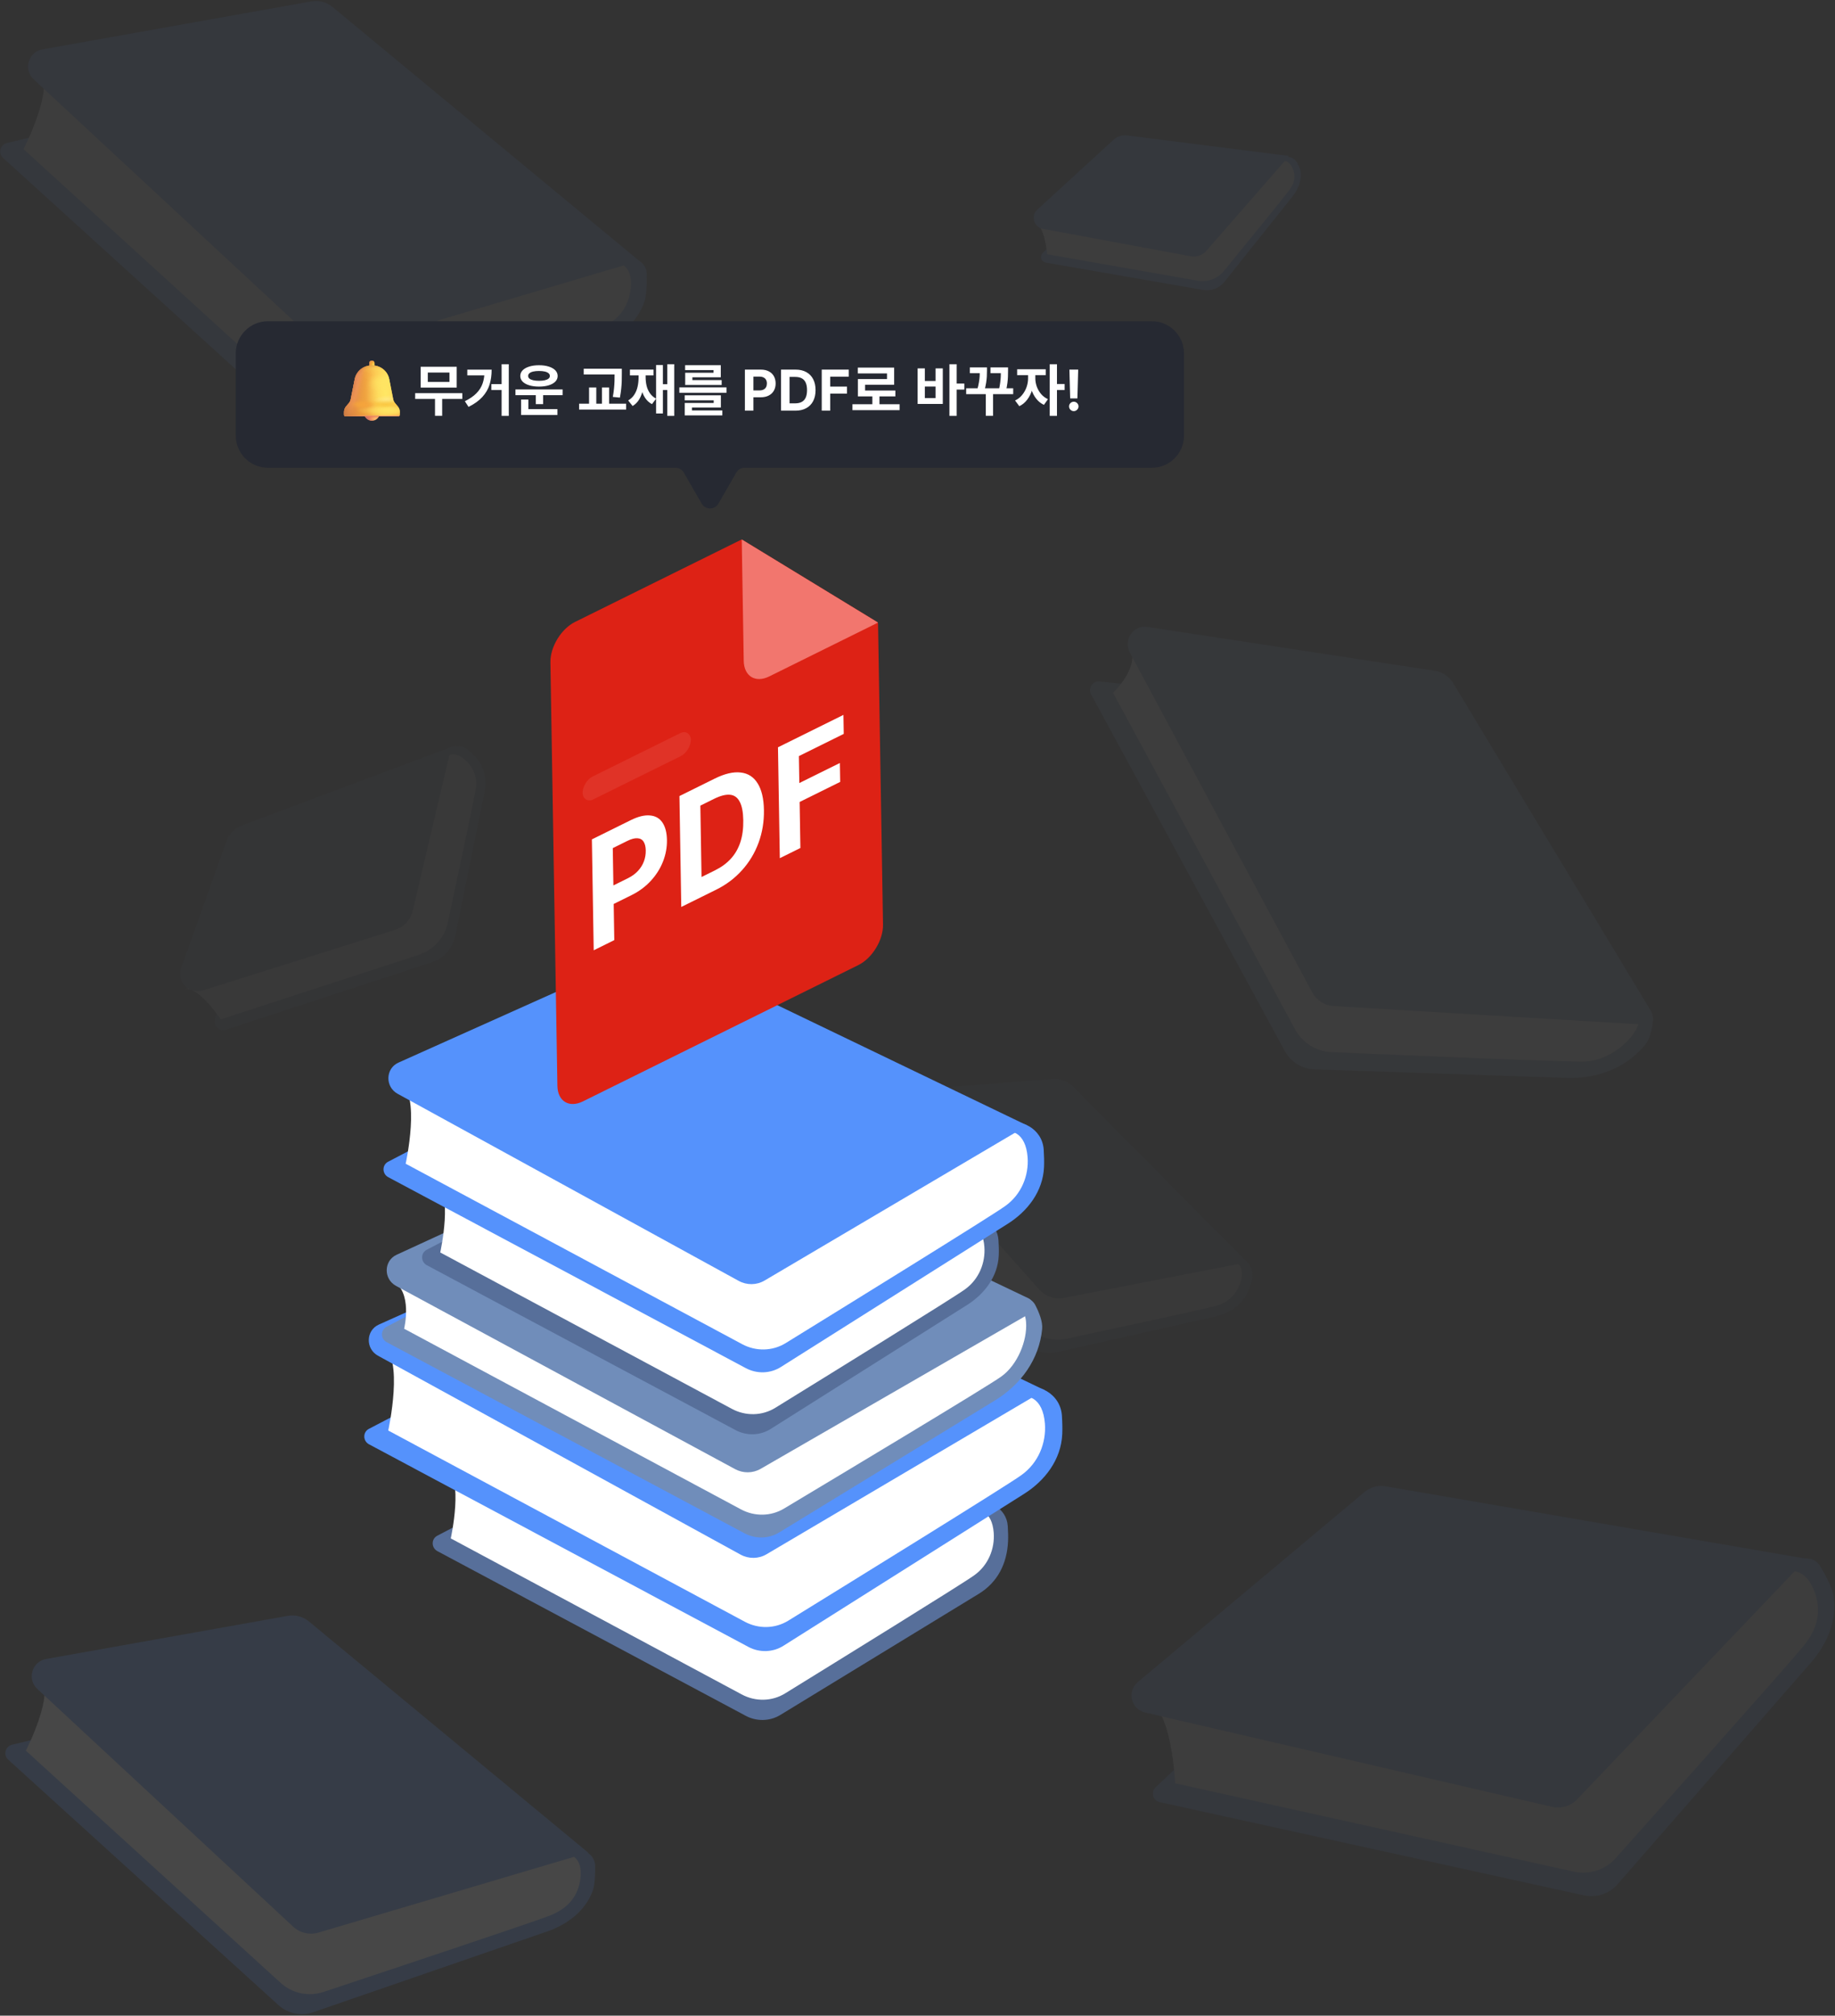 <svg width="1012" height="1111" viewBox="0 0 1012 1111" fill="none" xmlns="http://www.w3.org/2000/svg">
<rect x="0" y="0" width="1012" height="1111" fill="#333333" stroke="none"/>
<g opacity="0.1">
<path d="M326.842 1042.3C328.035 1039.07 328.284 1033.37 328.244 1028.59C328.204 1023.82 324.386 1020.06 319.63 1019.74L312.961 1019.29L306.509 1053.56L26.217 956.953L6.647 961.653C2.889 962.556 1.675 967.297 4.537 969.895L153.538 1105.15C158.742 1109.87 166.108 1111.38 172.753 1109.09L301.792 1064.57C312.874 1060.75 322.781 1053.29 326.842 1042.3Z" fill="#5592FC"/>
<path d="M154.703 1092.85C161.134 1098.71 170.173 1100.66 178.428 1097.91C211.527 1086.91 295.43 1058.96 303.019 1055.91C312.514 1052.22 318.13 1046.12 319.826 1037.11C322.143 1024.8 315.346 1020.55 309.124 1022.35L179.744 1059.73L21.85 924.582C30.966 932.515 14.256 964.913 14.256 964.913L154.703 1092.85Z" fill="white"/>
<path d="M158.643 890.628C162.82 889.883 167.113 891.012 170.381 893.716L324.401 1021.14L175.609 1065.21C170.717 1066.66 165.423 1065.42 161.685 1061.95L20.586 930.918C14.767 925.514 17.628 915.785 25.445 914.391L158.643 890.628Z" fill="#5592FC"/>
</g>
<g opacity="0.05">
<path d="M355.195 166.913C356.568 163.197 356.8 156.504 356.722 151.115C356.653 146.349 352.84 142.594 348.085 142.271L339.998 141.722L332.934 179.241L26.06 73.476L3.795 78.823C0.036 79.726 -1.178 84.467 1.684 87.065L166.256 236.452C171.46 241.176 178.826 242.688 185.471 240.395L327.77 191.3C339.903 187.114 350.749 178.954 355.195 166.913Z" fill="#5592FC"/>
<path d="M167.72 223.168C174.151 229.027 183.226 230.963 191.481 228.219C226.824 216.471 320.71 185.206 329.115 181.822C339.51 177.781 345.659 171.105 347.515 161.243C350.053 147.767 342.61 143.115 335.799 145.083L194.149 186.003L21.279 38.043C31.26 46.728 12.966 82.199 12.966 82.199L167.72 223.168Z" fill="white"/>
<path d="M171.673 0.758C175.85 0.013 180.143 1.143 183.411 3.847L352.527 143.758L188.875 192.236C183.983 193.685 178.689 192.445 174.951 188.973L18.557 43.735C12.738 38.331 15.598 28.603 23.416 27.208L171.673 0.758Z" fill="#5592FC"/>
</g>
<g opacity="0.05">
<path d="M1011.14 879.237C1010.41 874.91 1006.85 868.275 1003.84 863.243C1001.39 859.154 996.221 857.792 991.935 859.878L983.602 863.936L997.034 902.552L655.608 967.841L637.306 985.117C634.495 987.77 635.801 992.487 639.577 993.317L873.481 1044.69C880.346 1046.2 887.488 1043.85 892.111 1038.55L998.663 916.506C1007.7 906.151 1013.43 892.792 1011.14 879.237Z" fill="#5592FC"/>
<path d="M867.946 1031.62C876.44 1033.5 885.261 1030.68 891.056 1024.19C917.082 995.051 988.805 914.671 994.86 906.983C1002.36 897.689 1004.52 888.212 1000.99 878.061C996.161 864.19 986.769 863.836 981.491 869.293L871.715 982.792L632.283 937.473C646.183 940.221 648.092 982.92 648.092 982.92L867.946 1031.62Z" fill="white"/>
<path d="M752.487 822.384C755.739 819.66 760.025 818.503 764.206 819.222L996.329 859.146L869.74 991.813C866.218 995.504 861.009 997.062 856.039 995.911L631.459 943.9C623.723 942.108 621.363 932.246 627.45 927.146L752.487 822.384Z" fill="#5592FC"/>
</g>
<g opacity="0.05">
<path d="M717.076 93.533C716.821 92.344 715.988 90.724 715.075 89.202C713.501 86.577 710.114 85.865 707.425 87.325L706.089 88.05L711.983 102.854L580.174 134.149L574.944 139.542C573.216 141.323 574.188 144.312 576.633 144.736L663.491 159.83C667.937 160.603 672.451 158.89 675.266 155.363L712.858 108.259C716.199 104.071 718.199 98.771 717.076 93.533Z" fill="#5592FC"/>
<path d="M660.447 154.711C665.948 155.677 671.528 153.615 675.06 149.289C686.026 135.858 709.145 107.498 711.215 104.616C713.977 100.869 714.652 97.142 713.103 93.251C710.986 87.933 707.323 87.957 705.362 90.172L664.574 136.251L570.572 122.727C576.031 123.557 577.509 140.149 577.509 140.149L660.447 154.711Z" fill="white"/>
<path d="M614.145 76.991C616.153 75.151 618.869 74.288 621.571 74.631L710.96 85.969L665.322 138.236C663.168 140.703 659.871 141.85 656.65 141.253L575.147 126.134C570.134 125.204 568.341 118.946 572.1 115.502L614.145 76.991Z" fill="#5592FC"/>
</g>
<path fill-rule="evenodd" clip-rule="evenodd" d="M147.773 177.051C137.97 177.051 130.023 184.998 130.023 194.801V240.077C130.023 249.88 137.97 257.827 147.773 257.827H372.501C374.404 257.827 376.162 258.842 377.113 260.489L386.98 277.579C389.029 281.129 394.153 281.129 396.203 277.579L406.069 260.489C407.021 258.842 408.779 257.827 410.681 257.827H635.227C645.03 257.827 652.977 249.88 652.977 240.077V194.801C652.977 184.998 645.03 177.051 635.227 177.051H147.773Z" fill="#262932"/>
<ellipse cx="205.138" cy="227.538" rx="4.347" ry="4.347" fill="url(#paint0_radial_3684_50196)"/>
<ellipse cx="205.138" cy="227.538" rx="4.347" ry="4.347" fill="url(#paint1_linear_3684_50196)"/>
<ellipse cx="205.138" cy="227.538" rx="4.347" ry="4.347" fill="url(#paint2_radial_3684_50196)"/>
<rect x="203.707" y="198.793" width="2.86" height="5.179" rx="1.204" fill="url(#paint3_radial_3684_50196)"/>
<rect x="203.707" y="198.793" width="2.86" height="5.179" rx="1.204" fill="url(#paint4_linear_3684_50196)"/>
<rect x="203.707" y="198.793" width="2.86" height="5.179" rx="1.204" fill="url(#paint5_radial_3684_50196)"/>
<path d="M195.611 209.022C196.492 204.611 200.344 201.427 204.832 201.383C204.864 201.383 204.896 201.383 204.927 201.383H205.347C205.378 201.383 205.41 201.383 205.441 201.383C209.93 201.427 213.781 204.611 214.663 209.022L216.873 220.086C217.032 220.881 217.392 221.623 217.918 222.239L219.39 223.963C220.124 224.823 220.527 225.916 220.527 227.047V228.622C220.527 229.114 220.129 229.512 219.637 229.512H190.637C190.145 229.512 189.746 229.114 189.746 228.622V227.047C189.746 225.916 190.15 224.823 190.884 223.963L192.355 222.239C192.882 221.623 193.242 220.881 193.401 220.086L195.611 209.022Z" fill="url(#paint6_linear_3684_50196)"/>
<path d="M195.611 209.022C196.492 204.611 200.344 201.427 204.832 201.383C204.864 201.383 204.896 201.383 204.927 201.383H205.347C205.378 201.383 205.41 201.383 205.441 201.383C209.93 201.427 213.781 204.611 214.663 209.022L216.873 220.086C217.032 220.881 217.392 221.623 217.918 222.239L219.39 223.963C220.124 224.823 220.527 225.916 220.527 227.047V228.622C220.527 229.114 220.129 229.512 219.637 229.512H190.637C190.145 229.512 189.746 229.114 189.746 228.622V227.047C189.746 225.916 190.15 224.823 190.884 223.963L192.355 222.239C192.882 221.623 193.242 220.881 193.401 220.086L195.611 209.022Z" fill="url(#paint7_radial_3684_50196)"/>
<path d="M195.611 209.022C196.492 204.611 200.344 201.427 204.832 201.383C204.864 201.383 204.896 201.383 204.927 201.383H205.347C205.378 201.383 205.41 201.383 205.441 201.383C209.93 201.427 213.781 204.611 214.663 209.022L216.873 220.086C217.032 220.881 217.392 221.623 217.918 222.239L219.39 223.963C220.124 224.823 220.527 225.916 220.527 227.047V228.622C220.527 229.114 220.129 229.512 219.637 229.512H190.637C190.145 229.512 189.746 229.114 189.746 228.622V227.047C189.746 225.916 190.15 224.823 190.884 223.963L192.355 222.239C192.882 221.623 193.242 220.881 193.401 220.086L195.611 209.022Z" fill="url(#paint8_radial_3684_50196)" fill-opacity="0.6"/>
<path d="M195.611 209.022C196.492 204.611 200.344 201.427 204.832 201.383C204.864 201.383 204.896 201.383 204.927 201.383H205.347C205.378 201.383 205.41 201.383 205.441 201.383C209.93 201.427 213.781 204.611 214.663 209.022L216.873 220.086C217.032 220.881 217.392 221.623 217.918 222.239L219.39 223.963C220.124 224.823 220.527 225.916 220.527 227.047V228.622C220.527 229.114 220.129 229.512 219.637 229.512H190.637C190.145 229.512 189.746 229.114 189.746 228.622V227.047C189.746 225.916 190.15 224.823 190.884 223.963L192.355 222.239C192.882 221.623 193.242 220.881 193.401 220.086L195.611 209.022Z" fill="url(#paint9_radial_3684_50196)"/>
<path d="M195.611 209.022C196.492 204.611 200.344 201.427 204.832 201.383C204.864 201.383 204.896 201.383 204.927 201.383H205.347C205.378 201.383 205.41 201.383 205.441 201.383C209.93 201.427 213.781 204.611 214.663 209.022L216.873 220.086C217.032 220.881 217.392 221.623 217.918 222.239L219.39 223.963C220.124 224.823 220.527 225.916 220.527 227.047V228.622C220.527 229.114 220.129 229.512 219.637 229.512H190.637C190.145 229.512 189.746 229.114 189.746 228.622V227.047C189.746 225.916 190.15 224.823 190.884 223.963L192.355 222.239C192.882 221.623 193.242 220.881 193.401 220.086L195.611 209.022Z" fill="url(#paint10_radial_3684_50196)" fill-opacity="0.5"/>
<path d="M195.611 209.022C196.492 204.611 200.344 201.427 204.832 201.383C204.864 201.383 204.896 201.383 204.927 201.383H205.347C205.378 201.383 205.41 201.383 205.441 201.383C209.93 201.427 213.781 204.611 214.663 209.022L216.873 220.086C217.032 220.881 217.392 221.623 217.918 222.239L219.39 223.963C220.124 224.823 220.527 225.916 220.527 227.047V228.622C220.527 229.114 220.129 229.512 219.637 229.512H190.637C190.145 229.512 189.746 229.114 189.746 228.622V227.047C189.746 225.916 190.15 224.823 190.884 223.963L192.355 222.239C192.882 221.623 193.242 220.881 193.401 220.086L195.611 209.022Z" fill="url(#paint11_radial_3684_50196)" fill-opacity="0.6"/>
<path d="M195.611 209.022C196.492 204.611 200.344 201.427 204.832 201.383C204.864 201.383 204.896 201.383 204.927 201.383H205.347C205.378 201.383 205.41 201.383 205.441 201.383C209.93 201.427 213.781 204.611 214.663 209.022L216.873 220.086C217.032 220.881 217.392 221.623 217.918 222.239L219.39 223.963C220.124 224.823 220.527 225.916 220.527 227.047V228.622C220.527 229.114 220.129 229.512 219.637 229.512H190.637C190.145 229.512 189.746 229.114 189.746 228.622V227.047C189.746 225.916 190.15 224.823 190.884 223.963L192.355 222.239C192.882 221.623 193.242 220.881 193.401 220.086L195.611 209.022Z" fill="url(#paint12_radial_3684_50196)" fill-opacity="0.6"/>
<path d="M195.611 209.022C196.492 204.611 200.344 201.427 204.832 201.383C204.864 201.383 204.896 201.383 204.927 201.383H205.347C205.378 201.383 205.41 201.383 205.441 201.383C209.93 201.427 213.781 204.611 214.663 209.022L216.873 220.086C217.032 220.881 217.392 221.623 217.918 222.239L219.39 223.963C220.124 224.823 220.527 225.916 220.527 227.047V228.622C220.527 229.114 220.129 229.512 219.637 229.512H190.637C190.145 229.512 189.746 229.114 189.746 228.622V227.047C189.746 225.916 190.15 224.823 190.884 223.963L192.355 222.239C192.882 221.623 193.242 220.881 193.401 220.086L195.611 209.022Z" fill="url(#paint13_radial_3684_50196)" fill-opacity="0.6"/>
<path d="M195.611 209.022C196.492 204.611 200.344 201.427 204.832 201.383C204.864 201.383 204.896 201.383 204.927 201.383H205.347C205.378 201.383 205.41 201.383 205.441 201.383C209.93 201.427 213.781 204.611 214.663 209.022L216.873 220.086C217.032 220.881 217.392 221.623 217.918 222.239L219.39 223.963C220.124 224.823 220.527 225.916 220.527 227.047V228.622C220.527 229.114 220.129 229.512 219.637 229.512H190.637C190.145 229.512 189.746 229.114 189.746 228.622V227.047C189.746 225.916 190.15 224.823 190.884 223.963L192.355 222.239C192.882 221.623 193.242 220.881 193.401 220.086L195.611 209.022Z" fill="url(#paint14_radial_3684_50196)"/>
<path d="M195.611 209.022C196.492 204.611 200.344 201.427 204.832 201.383C204.864 201.383 204.896 201.383 204.927 201.383H205.347C205.378 201.383 205.41 201.383 205.441 201.383C209.93 201.427 213.781 204.611 214.663 209.022L216.873 220.086C217.032 220.881 217.392 221.623 217.918 222.239L219.39 223.963C220.124 224.823 220.527 225.916 220.527 227.047V228.622C220.527 229.114 220.129 229.512 219.637 229.512H190.637C190.145 229.512 189.746 229.114 189.746 228.622V227.047C189.746 225.916 190.15 224.823 190.884 223.963L192.355 222.239C192.882 221.623 193.242 220.881 193.401 220.086L195.611 209.022Z" fill="url(#paint15_radial_3684_50196)"/>
<path d="M195.611 209.022C196.492 204.611 200.344 201.427 204.832 201.383C204.864 201.383 204.896 201.383 204.927 201.383H205.347C205.378 201.383 205.41 201.383 205.441 201.383C209.93 201.427 213.781 204.611 214.663 209.022L216.873 220.086C217.032 220.881 217.392 221.623 217.918 222.239L219.39 223.963C220.124 224.823 220.527 225.916 220.527 227.047V228.622C220.527 229.114 220.129 229.512 219.637 229.512H190.637C190.145 229.512 189.746 229.114 189.746 228.622V227.047C189.746 225.916 190.15 224.823 190.884 223.963L192.355 222.239C192.882 221.623 193.242 220.881 193.401 220.086L195.611 209.022Z" fill="url(#paint16_linear_3684_50196)"/>
<path d="M195.611 209.022C196.492 204.611 200.344 201.427 204.832 201.383C204.864 201.383 204.896 201.383 204.927 201.383H205.347C205.378 201.383 205.41 201.383 205.441 201.383C209.93 201.427 213.781 204.611 214.663 209.022L216.873 220.086C217.032 220.881 217.392 221.623 217.918 222.239L219.39 223.963C220.124 224.823 220.527 225.916 220.527 227.047V228.622C220.527 229.114 220.129 229.512 219.637 229.512H190.637C190.145 229.512 189.746 229.114 189.746 228.622V227.047C189.746 225.916 190.15 224.823 190.884 223.963L192.355 222.239C192.882 221.623 193.242 220.881 193.401 220.086L195.611 209.022Z" fill="url(#paint17_linear_3684_50196)"/>
<path d="M195.611 209.022C196.492 204.611 200.344 201.427 204.832 201.383C204.864 201.383 204.896 201.383 204.927 201.383H205.347C205.378 201.383 205.41 201.383 205.441 201.383C209.93 201.427 213.781 204.611 214.663 209.022L216.873 220.086C217.032 220.881 217.392 221.623 217.918 222.239L219.39 223.963C220.124 224.823 220.527 225.916 220.527 227.047V228.622C220.527 229.114 220.129 229.512 219.637 229.512H190.637C190.145 229.512 189.746 229.114 189.746 228.622V227.047C189.746 225.916 190.15 224.823 190.884 223.963L192.355 222.239C192.882 221.623 193.242 220.881 193.401 220.086L195.611 209.022Z" fill="url(#paint18_radial_3684_50196)" fill-opacity="0.7"/>
<path d="M195.611 209.022C196.492 204.611 200.344 201.427 204.832 201.383C204.864 201.383 204.896 201.383 204.927 201.383H205.347C205.378 201.383 205.41 201.383 205.441 201.383C209.93 201.427 213.781 204.611 214.663 209.022L216.873 220.086C217.032 220.881 217.392 221.623 217.918 222.239L219.39 223.963C220.124 224.823 220.527 225.916 220.527 227.047V228.622C220.527 229.114 220.129 229.512 219.637 229.512H190.637C190.145 229.512 189.746 229.114 189.746 228.622V227.047C189.746 225.916 190.15 224.823 190.884 223.963L192.355 222.239C192.882 221.623 193.242 220.881 193.401 220.086L195.611 209.022Z" fill="url(#paint19_radial_3684_50196)" fill-opacity="0.7"/>
<path d="M195.611 209.022C196.492 204.611 200.344 201.427 204.832 201.383C204.864 201.383 204.896 201.383 204.927 201.383H205.347C205.378 201.383 205.41 201.383 205.441 201.383C209.93 201.427 213.781 204.611 214.663 209.022L216.873 220.086C217.032 220.881 217.392 221.623 217.918 222.239L219.39 223.963C220.124 224.823 220.527 225.916 220.527 227.047V228.622C220.527 229.114 220.129 229.512 219.637 229.512H190.637C190.145 229.512 189.746 229.114 189.746 228.622V227.047C189.746 225.916 190.15 224.823 190.884 223.963L192.355 222.239C192.882 221.623 193.242 220.881 193.401 220.086L195.611 209.022Z" fill="url(#paint20_radial_3684_50196)"/>
<path d="M195.611 209.022C196.492 204.611 200.344 201.427 204.832 201.383C204.864 201.383 204.896 201.383 204.927 201.383H205.347C205.378 201.383 205.41 201.383 205.441 201.383C209.93 201.427 213.781 204.611 214.663 209.022L216.873 220.086C217.032 220.881 217.392 221.623 217.918 222.239L219.39 223.963C220.124 224.823 220.527 225.916 220.527 227.047V228.622C220.527 229.114 220.129 229.512 219.637 229.512H190.637C190.145 229.512 189.746 229.114 189.746 228.622V227.047C189.746 225.916 190.15 224.823 190.884 223.963L192.355 222.239C192.882 221.623 193.242 220.881 193.401 220.086L195.611 209.022Z" fill="url(#paint21_radial_3684_50196)" fill-opacity="0.2"/>
<path d="M254.965 219.879H228.965V216.691H254.965V219.879ZM243.855 229.191H239.902V218.738H243.855V229.191ZM251.871 213.629H232.012V202.16H251.871V213.629ZM235.934 210.504H247.887V205.332H235.934V210.504ZM280.59 229.223H276.637V200.754H280.59V229.223ZM278.543 214.973H270.98V211.723H278.543V214.973ZM271.137 203.754C271.137 206.806 270.751 209.561 269.98 212.02C269.22 214.467 267.902 216.723 266.027 218.785C264.152 220.848 261.611 222.676 258.402 224.27L256.371 221.145C259.038 219.832 261.163 218.368 262.746 216.754C264.34 215.139 265.48 213.332 266.168 211.332C266.866 209.322 267.215 207.03 267.215 204.457V203.754H271.137ZM269.293 206.895H257.715V203.754H269.293V206.895ZM310.277 217.801H284.277V214.645H310.277V217.801ZM299.527 222.754H295.48V216.723H299.527V222.754ZM307.418 228.738H287.371V225.488H307.418V228.738ZM291.387 226.363H287.371V220.207H291.387V226.363ZM297.262 201.316C299.314 201.316 301.111 201.561 302.652 202.051C304.204 202.54 305.408 203.228 306.262 204.113C307.116 204.999 307.543 206.04 307.543 207.238C307.543 208.415 307.116 209.447 306.262 210.332C305.408 211.207 304.204 211.884 302.652 212.363C301.111 212.842 299.314 213.082 297.262 213.082C295.22 213.082 293.418 212.842 291.855 212.363C290.293 211.884 289.079 211.207 288.215 210.332C287.361 209.447 286.934 208.415 286.934 207.238C286.934 206.04 287.361 204.999 288.215 204.113C289.079 203.228 290.293 202.54 291.855 202.051C293.418 201.561 295.22 201.316 297.262 201.316ZM297.262 204.473C296.033 204.473 294.965 204.577 294.059 204.785C293.163 204.993 292.47 205.306 291.98 205.723C291.501 206.129 291.262 206.634 291.262 207.238C291.262 207.801 291.501 208.28 291.98 208.676C292.47 209.072 293.163 209.374 294.059 209.582C294.965 209.79 296.033 209.895 297.262 209.895C298.501 209.895 299.569 209.79 300.465 209.582C301.361 209.374 302.048 209.072 302.527 208.676C303.007 208.28 303.246 207.801 303.246 207.238C303.246 206.634 303.007 206.129 302.527 205.723C302.048 205.306 301.361 204.993 300.465 204.785C299.569 204.577 298.501 204.473 297.262 204.473ZM340.059 206.395H321.918V203.238H340.059V206.395ZM345.309 225.738H319.371V222.504H345.309V225.738ZM328.855 223.566H324.871V213.566H328.855V223.566ZM342.934 206.02C342.934 207.603 342.918 208.978 342.887 210.145C342.855 211.311 342.762 212.66 342.605 214.191C342.449 215.712 342.21 217.363 341.887 219.145L337.965 218.77C338.277 217.092 338.501 215.514 338.637 214.035C338.783 212.546 338.871 211.223 338.902 210.066C338.934 208.91 338.949 207.561 338.949 206.02V203.238H342.934V206.02ZM335.918 223.566H331.996V213.566H335.918V223.566ZM371.84 229.223H368.012V200.754H371.84V229.223ZM369.309 214.988H364.512V211.754H369.309V214.988ZM365.59 227.91H361.824V201.191H365.59V227.91ZM355.199 207.801C355.199 210.28 354.996 212.54 354.59 214.582C354.184 216.624 353.512 218.441 352.574 220.035C351.647 221.618 350.418 222.868 348.887 223.785L346.434 220.723C347.809 219.931 348.923 218.884 349.777 217.582C350.642 216.27 351.257 214.796 351.621 213.16C351.996 211.525 352.184 209.738 352.184 207.801V205.16H355.199V207.801ZM356.059 207.801C356.059 209.572 356.246 211.217 356.621 212.738C357.007 214.249 357.632 215.613 358.496 216.832C359.361 218.04 360.48 219.004 361.855 219.723L359.559 222.754C358.007 221.931 356.741 220.775 355.762 219.285C354.793 217.785 354.09 216.072 353.652 214.145C353.225 212.207 353.012 210.092 353.012 207.801V205.16H356.059V207.801ZM360.418 206.91H347.402V203.723H360.418V206.91ZM400.652 216.488H374.652V213.52H400.652V216.488ZM397.559 224.613H381.605V227.113H377.621V222.098H393.605V220.676H377.605V217.895H397.559V224.613ZM398.371 228.957H377.621V226.238H398.371V228.957ZM397.512 207.973H381.855V210.348H377.887V205.441H393.512V204.004H377.84V201.285H397.512V207.973ZM397.996 212.191H377.887V209.504H397.996V212.191ZM410.809 203.723H419.652C421.34 203.723 422.793 204.046 424.012 204.691C425.241 205.327 426.173 206.223 426.809 207.379C427.444 208.535 427.762 209.863 427.762 211.363C427.762 212.874 427.434 214.202 426.777 215.348C426.132 216.483 425.189 217.374 423.949 218.02C422.72 218.655 421.251 218.973 419.543 218.973H413.855V215.191H418.809C419.715 215.191 420.475 215.035 421.09 214.723C421.715 214.4 422.178 213.952 422.48 213.379C422.783 212.806 422.934 212.134 422.934 211.363C422.934 210.592 422.783 209.926 422.48 209.363C422.178 208.79 421.715 208.353 421.09 208.051C420.475 207.738 419.71 207.582 418.793 207.582H415.496V226.348H410.809V203.723ZM432.84 226.348V222.316H438.512C439.97 222.316 441.184 222.056 442.152 221.535C443.121 221.014 443.85 220.217 444.34 219.145C444.829 218.061 445.074 216.686 445.074 215.02C445.074 213.353 444.829 211.983 444.34 210.91C443.861 209.827 443.137 209.03 442.168 208.52C441.199 208.009 439.991 207.754 438.543 207.754H432.73V203.723H438.777C441.048 203.723 443.007 204.176 444.652 205.082C446.309 205.978 447.574 207.275 448.449 208.973C449.335 210.671 449.777 212.686 449.777 215.02C449.777 217.363 449.335 219.384 448.449 221.082C447.564 222.78 446.288 224.082 444.621 224.988C442.965 225.895 440.996 226.348 438.715 226.348H432.84ZM435.434 226.348H430.746V203.723H435.434V226.348ZM453.184 203.723H468.09V207.598H457.871V213.098H467.105V216.957H457.871V226.348H453.184V203.723ZM496.121 226.066H470.121V222.801H496.121V226.066ZM485.027 224.16H481.105V217.41H485.027V224.16ZM493.121 212.051H477.09V216.91H473.121V208.926H489.184V205.832H473.074V202.629H493.121V212.051ZM493.793 218.488H473.121V215.254H493.793V218.488ZM527.605 229.223H523.605V200.754H527.605V229.223ZM531.824 214.738H526.73V211.41H531.824V214.738ZM510.059 209.973H515.965V203.051H519.949V222.645H506.074V203.051H510.059V209.973ZM515.965 219.395V213.066H510.059V219.395H515.965ZM558.777 217.238H532.84V214.004H558.777V217.238ZM547.668 229.207H543.652V216.738H547.668V229.207ZM541.652 205.691H534.871V202.504H541.652V205.691ZM544.309 204.254C544.309 205.473 544.283 206.572 544.23 207.551C544.178 208.52 544.048 209.681 543.84 211.035C543.632 212.389 543.303 213.853 542.855 215.426L538.934 214.785C539.371 213.306 539.689 211.936 539.887 210.676C540.095 209.405 540.225 208.327 540.277 207.441C540.329 206.546 540.361 205.483 540.371 204.254V202.504H544.309V204.254ZM553.746 205.691H546.262V202.504H553.746V205.691ZM555.934 204.457C555.934 205.645 555.913 206.728 555.871 207.707C555.84 208.686 555.741 209.837 555.574 211.16C555.408 212.473 555.142 213.879 554.777 215.379L550.902 214.801C551.236 213.374 551.475 212.046 551.621 210.816C551.777 209.587 551.876 208.525 551.918 207.629C551.96 206.733 551.98 205.676 551.98 204.457V202.504H555.934V204.457ZM570.137 208.52C570.137 210.697 569.829 212.811 569.215 214.863C568.6 216.905 567.689 218.723 566.48 220.316C565.272 221.9 563.829 223.087 562.152 223.879L559.809 220.738C561.35 220.02 562.652 219.004 563.715 217.691C564.788 216.379 565.6 214.931 566.152 213.348C566.704 211.764 566.98 210.155 566.98 208.52V205.207H570.137V208.52ZM570.98 208.52C570.98 210.02 571.241 211.52 571.762 213.02C572.293 214.509 573.079 215.879 574.121 217.129C575.173 218.368 576.449 219.332 577.949 220.02L575.73 223.145C574.064 222.384 572.637 221.243 571.449 219.723C570.262 218.202 569.361 216.473 568.746 214.535C568.132 212.587 567.824 210.582 567.824 208.52V205.207H570.98V208.52ZM576.715 206.785H560.949V203.535H576.715V206.785ZM582.918 229.223H578.918V200.754H582.918V229.223ZM587.137 214.973H582.043V211.645H587.137V214.973ZM594.184 219.582H590.199L589.777 203.723H594.621L594.184 219.582ZM592.199 226.629C591.73 226.629 591.293 226.509 590.887 226.27C590.48 226.02 590.158 225.697 589.918 225.301C589.689 224.895 589.574 224.457 589.574 223.988C589.574 223.53 589.689 223.103 589.918 222.707C590.158 222.301 590.48 221.983 590.887 221.754C591.293 221.525 591.73 221.41 592.199 221.41C592.658 221.41 593.085 221.525 593.48 221.754C593.887 221.983 594.21 222.301 594.449 222.707C594.699 223.103 594.824 223.53 594.824 223.988C594.824 224.457 594.699 224.895 594.449 225.301C594.21 225.697 593.887 226.02 593.48 226.27C593.085 226.509 592.658 226.629 592.199 226.629Z" fill="white"/>
<g opacity="0.03">
<path d="M688.487 711.378C689.193 709.65 689.845 707.641 690.43 705.581C692.405 698.628 686.652 692.106 679.474 692.441L674.231 716.65L488.271 631.219L477.423 632.746C473.621 633.281 472.025 637.905 474.649 640.783L564.544 739.4C569.24 744.551 576.277 746.801 582.975 745.293L670.002 725.695C678.1 723.872 685.332 719.109 688.487 711.378Z" fill="#576F9A"/>
<path d="M565.497 730.408C571.303 736.8 579.968 739.644 588.285 737.859C613.561 732.433 666.184 721.085 671.247 719.579C677.943 717.676 682.588 712.313 684.259 706.222C686.542 697.899 682.14 694.514 677.789 695.333L587.291 712.365L487.125 608.629C492.901 614.708 479.645 635.901 479.645 635.901L565.497 730.408Z" fill="white"/>
<path d="M580.406 594.625C584.626 594.287 588.805 595.851 591.825 598.897L687.852 695.765L586.644 715.398C581.679 716.361 576.54 714.602 573.124 710.769L489.934 617.432C484.61 611.458 488.25 602.008 496.117 601.378L580.406 594.625Z" fill="#576F9A"/>
</g>
<path d="M555.933 849.61C556.052 847.029 555.972 844.107 555.781 841.15C555.135 831.166 544.61 825.326 535.404 829.088L539.783 863.091L257.674 837.83L241.155 846.455C237.752 848.232 237.796 853.123 241.232 854.956L411.259 945.709C417.318 948.943 424.583 948.766 430.359 945.242L539.776 878.49C550.171 872.148 555.367 861.845 555.933 849.61Z" fill="#576F9A"/>
<path d="M409.072 933.942C416.683 938.021 425.774 937.817 433.013 933.352C461.163 915.992 531.036 872.829 537.252 868.292C545.102 862.708 548.677 853.562 548.033 844.844C547.154 832.931 539.846 830.556 534.55 833.64L424.414 897.782L245.717 808.898C256.066 814.15 248.597 847.932 248.597 847.932L409.072 933.942Z" fill="white"/>
<path d="M363.224 746.362C367.087 744.63 371.549 744.705 375.415 746.565L547.873 829.535L422.276 903.622C417.92 906.192 412.489 906.255 407.986 903.786L246.908 815.48C239.891 811.633 240.157 801.51 247.359 798.283L363.224 746.362Z" fill="#5592FC"/>
<path d="M585.824 790.505C585.968 787.383 585.871 783.849 585.64 780.272C584.859 768.198 572.13 761.134 560.995 765.684L566.291 806.81L225.09 776.257L203.433 787.565C200.03 789.342 200.074 794.233 203.51 796.067L412.725 907.737C418.875 911.019 426.259 910.784 432.065 907.12L564.689 823.447C576.44 816.033 585.178 804.467 585.824 790.505Z" fill="#5592FC"/>
<path d="M410.776 893.874C418.387 897.953 427.499 897.736 434.739 893.272C467.001 873.38 555.528 818.715 563.231 813.093C572.725 806.339 577.049 795.277 576.27 784.733C575.207 770.324 566.368 767.452 559.963 771.182L426.757 848.76L210.629 741.258C223.146 747.61 214.113 788.468 214.113 788.468L410.776 893.874Z" fill="white"/>
<path d="M354.023 665.057C357.886 663.325 362.348 663.4 366.214 665.26L576.073 766.224L422.697 856.698C418.34 859.268 412.909 859.331 408.406 856.862L208.493 747.266C201.476 743.42 201.742 733.296 208.945 730.069L354.023 665.057Z" fill="#5592FC"/>
<path d="M574.744 732.478C575.122 728.482 572.999 723.283 571.003 719.401C569.235 715.961 565.355 714.327 561.581 714.994L551.731 716.734L556.429 749.731L233.277 720.794L213.19 731.282C209.786 733.059 209.831 737.95 213.267 739.784L410.618 845.122C416.683 848.359 423.956 848.177 429.734 844.645L548.698 771.904C562.989 763.165 573.159 749.238 574.744 732.478Z" fill="#708DBA"/>
<path d="M408.671 831.948C416.183 835.974 425.178 835.81 432.382 831.497C463.146 813.077 544.963 764 552.206 758.714C561.198 752.318 566.614 738.816 565.877 728.83C564.87 715.184 552.206 722.861 552.206 722.861C552.206 722.861 471.413 771.758 420.781 807.487L216.086 705.672C227.941 711.688 222.877 732.367 222.877 732.367L408.671 831.948Z" fill="white"/>
<path d="M364.367 624.578C368.242 622.794 372.741 622.84 376.643 624.701L566.915 715.458C570.576 717.204 570.845 722.3 567.382 724.297L419.472 809.604C415.161 812.091 409.828 812.143 405.383 809.743L218.438 708.776C211.411 704.981 211.594 694.88 218.749 691.588L364.367 624.578Z" fill="#708DBA"/>
<g opacity="0.05">
<path d="M907.564 575.563C910.079 572.435 911.167 566.925 911.637 562.585C912.054 558.741 909.713 555.241 906.195 553.721L897.013 549.754L882.778 579.89L628.879 377.901L606.335 375.604C602.516 375.215 599.861 379.323 601.721 382.745L708.537 579.3C711.82 585.341 717.992 589.191 724.761 589.421L864.121 594.15C880.863 594.718 897.018 588.685 907.564 575.563Z" fill="#708DBA"/>
<path d="M714.164 567.227C718.221 574.723 725.821 579.536 734.209 579.899C770.034 581.449 865.355 585.494 874.311 585.066C885.339 584.673 897.291 576.381 902.171 567.637C908.84 555.688 894.041 555.129 894.041 555.129C894.041 555.129 799.674 551.497 737.736 553.468L622.85 355.812C629.438 367.359 613.83 381.839 613.83 381.839L714.164 567.227Z" fill="white"/>
<path d="M791.283 369.701C795.5 370.344 799.231 372.857 801.465 376.558L910.394 557.044C912.489 560.516 909.91 564.919 905.919 564.681L735.475 554.516C730.507 554.22 726.025 551.329 723.635 546.879L623.102 359.7C619.324 352.664 625.035 344.331 632.821 345.52L791.283 369.701Z" fill="#708DBA"/>
</g>
<path d="M550.806 692.007C550.925 689.421 550.845 686.492 550.654 683.529C550.006 673.523 539.459 667.67 530.232 671.441L534.621 705.518L251.896 680.202L235.323 688.855C231.92 690.632 231.964 695.522 235.4 697.356L405.669 788.238C411.818 791.521 419.202 791.285 425.009 787.622L533.293 719.304C543.03 713.161 550.271 703.577 550.806 692.007Z" fill="#576F9A"/>
<path d="M403.647 776.542C411.258 780.621 420.349 780.417 427.589 775.952C455.783 758.565 525.849 715.283 532.08 710.735C539.948 705.139 543.53 695.972 542.885 687.235C542.004 675.296 534.68 672.916 529.372 676.007L418.996 740.289L239.908 651.211C250.28 656.474 242.795 690.33 242.795 690.33L403.647 776.542Z" fill="white"/>
<path d="M357.686 588.535C361.549 586.804 366.011 586.878 369.877 588.738L542.725 671.897L416.839 746.155C412.482 748.725 407.051 748.787 402.548 746.319L241.065 657.79C234.048 653.944 234.314 643.82 241.517 640.593L357.686 588.535Z" fill="#576F9A"/>
<g opacity="0.03">
<path d="M262.073 417C260.905 415.772 259.484 414.483 257.996 413.23C252.974 409.003 245.429 411.337 243.031 417.406L261.127 430.771L121.068 552.938L118.521 561.695C117.449 565.382 121.011 568.734 124.712 567.523L238.103 530.412C244.728 528.244 249.667 522.75 251.041 516.023L267.041 437.645C268.549 430.259 267.299 422.494 262.073 417Z" fill="#576F9A"/>
<path d="M230.779 526.346C238.99 523.675 245.142 516.934 246.926 508.617C251.944 485.227 261.813 439.005 262.441 434.334C263.36 428.08 260.651 422.234 256.229 418.58C250.186 413.588 245.743 415.971 244.799 419.881L225.176 501.176L101.934 545.469C109.121 542.951 121.732 561.827 121.732 561.827L230.779 526.346Z" fill="white"/>
<path d="M124.894 463.574C126.318 459.587 129.459 456.418 133.477 454.914L248.907 411.708L227.618 502.112C226.458 507.036 222.745 511 217.848 512.542L111.974 545.886C104.342 548.29 97.218 541.093 99.871 533.66L124.894 463.574Z" fill="#576F9A"/>
</g>
<path d="M575.774 643.335C575.911 640.378 575.819 637.031 575.6 633.643C574.86 622.208 562.805 615.518 552.259 619.827L557.275 658.778L234.123 629.841L214.035 640.329C210.632 642.106 210.676 646.997 214.112 648.831L411.306 754.084C417.456 757.367 424.84 757.131 430.646 753.468L555.757 674.535C566.887 667.513 575.163 656.559 575.774 643.335Z" fill="#5592FC"/>
<path d="M409.333 740.897C416.944 744.977 426.071 744.75 433.312 740.286C464.374 721.132 547.128 670.027 554.373 664.738C563.366 658.342 567.46 647.865 566.723 637.879C565.716 624.232 557.344 621.512 551.278 625.045L425.119 698.518L220.424 596.703C232.279 602.719 223.723 641.416 223.723 641.416L409.333 740.897Z" fill="white"/>
<path d="M355.913 524.675C359.776 522.944 364.238 523.018 368.104 524.878L566.54 620.346L421.648 705.815C417.291 708.385 411.86 708.448 407.358 705.979L219.306 602.886C212.289 599.039 212.555 588.916 219.758 585.688L355.913 524.675Z" fill="#5592FC"/>
<path d="M409.494 297.596C409.215 297.426 408.84 297.438 408.452 297.63L317.135 342.799C309.491 346.58 303.409 356.557 303.55 365.083L307.401 598.461C307.541 606.988 313.852 610.835 321.496 607.054L473.393 531.92C481.037 528.139 487.119 518.162 486.979 509.636L484.243 343.834C484.236 343.402 484.075 343.063 483.796 342.893L409.494 297.596Z" fill="#DD2215"/>
<path d="M424.264 372.822L484.238 343.156L446.652 320.242L409.065 297.328L410.169 364.229C410.309 372.755 416.62 376.603 424.264 372.822Z" fill="#F2766E"/>
<path d="M326.419 462.658L347.839 452.063C351.927 450.041 355.461 449.173 358.441 449.458C361.447 449.702 363.745 451.005 365.335 453.368C366.926 455.731 367.754 458.938 367.821 462.991C367.889 467.072 367.153 471.053 365.615 474.935C364.101 478.777 361.858 482.312 358.884 485.542C355.935 488.731 352.392 491.349 348.254 493.396L334.479 500.21L334.31 489.994L346.307 484.06C348.502 482.974 350.337 481.641 351.812 480.06C353.311 478.439 354.414 476.674 355.12 474.764C355.826 472.854 356.162 470.858 356.127 468.775C356.093 466.693 355.697 465.072 354.941 463.914C354.184 462.728 353.041 462.102 351.514 462.034C350.012 461.926 348.15 462.421 345.93 463.52L337.945 467.469L338.781 518.17L327.428 523.786L326.419 462.658ZM380.789 497.392L380.609 486.5L394.347 479.705C397.879 477.958 400.807 475.8 403.13 473.233C405.453 470.665 407.183 467.638 408.321 464.153C409.459 460.64 409.99 456.631 409.916 452.128C409.842 447.625 409.188 444.218 407.954 441.906C406.745 439.553 404.956 438.267 402.587 438.049C400.218 437.83 397.28 438.588 393.773 440.323L379.695 447.286L379.515 436.395L394.161 429.151C399.661 426.43 404.425 425.308 408.451 425.785C412.503 426.221 415.626 428.209 417.821 431.748C420.041 435.274 421.203 440.19 421.307 446.494C421.412 452.826 420.43 458.816 418.361 464.465C416.292 470.113 413.259 475.159 409.263 479.605C405.292 484.037 400.544 487.62 395.018 490.353L380.789 497.392ZM387.071 494.284L375.718 499.9L374.709 438.772L386.062 433.156L387.071 494.284ZM429.054 411.891L465.158 394.033L465.33 404.503L440.58 416.745L440.825 431.605L463.191 420.542L463.363 430.969L440.997 442.032L441.416 467.403L430.063 473.019L429.054 411.891Z" fill="white"/>
<rect width="66.643" height="12.697" rx="6.348" transform="matrix(0.896 -0.443 0.016 1 321.201 430.777)" fill="#E03327"/>
<defs>
<radialGradient id="paint0_radial_3684_50196" cx="0" cy="0" r="1" gradientUnits="userSpaceOnUse" gradientTransform="translate(207.226 231.453) rotate(-126.512) scale(3.509 4.846)">
<stop stop-color="#FFC26D"/>
<stop offset="1" stop-color="#F68D61"/>
</radialGradient>
<linearGradient id="paint1_linear_3684_50196" x1="204.257" y1="228.595" x2="204.554" y2="230.711" gradientUnits="userSpaceOnUse">
<stop offset="0.186" stop-color="#E57356"/>
<stop offset="1" stop-color="#E57356" stop-opacity="0"/>
</linearGradient>
<radialGradient id="paint2_radial_3684_50196" cx="0" cy="0" r="1" gradientUnits="userSpaceOnUse" gradientTransform="translate(206.187 228.076) rotate(135) scale(4.828 7.967)">
<stop offset="0.441" stop-color="#EA8059" stop-opacity="0"/>
<stop offset="1" stop-color="#C27068"/>
</radialGradient>
<radialGradient id="paint3_radial_3684_50196" cx="0" cy="0" r="1" gradientUnits="userSpaceOnUse" gradientTransform="translate(206.077 201.383) rotate(-90) scale(2.59 1.559)">
<stop stop-color="#FFE957"/>
<stop offset="1" stop-color="#F7A630"/>
</radialGradient>
<linearGradient id="paint4_linear_3684_50196" x1="203.711" y1="200.753" x2="204.292" y2="200.753" gradientUnits="userSpaceOnUse">
<stop stop-color="#DF9057"/>
<stop offset="0.641" stop-color="#DF9057" stop-opacity="0.244"/>
<stop offset="1" stop-color="#DF9057" stop-opacity="0"/>
</linearGradient>
<radialGradient id="paint5_radial_3684_50196" cx="0" cy="0" r="1" gradientUnits="userSpaceOnUse" gradientTransform="translate(205.888 201.857) rotate(-112.474) scale(3.228 2.331)">
<stop stop-color="#DF9057" stop-opacity="0"/>
<stop offset="0.815" stop-color="#DF9057" stop-opacity="0.244"/>
<stop offset="1" stop-color="#DF9057"/>
</radialGradient>
<linearGradient id="paint6_linear_3684_50196" x1="210.398" y1="227.332" x2="192.01" y2="227.332" gradientUnits="userSpaceOnUse">
<stop stop-color="#FCB949"/>
<stop offset="1" stop-color="#E28C37"/>
</linearGradient>
<radialGradient id="paint7_radial_3684_50196" cx="0" cy="0" r="1" gradientUnits="userSpaceOnUse" gradientTransform="translate(212.659 216.613) rotate(-180) scale(11.43 24.462)">
<stop stop-color="#FFE764"/>
<stop offset="0.348" stop-color="#FFE764" stop-opacity="0.809"/>
<stop offset="0.892" stop-color="#FFE764" stop-opacity="0.076"/>
<stop offset="1" stop-color="#FFE764" stop-opacity="0"/>
</radialGradient>
<radialGradient id="paint8_radial_3684_50196" cx="0" cy="0" r="1" gradientUnits="userSpaceOnUse" gradientTransform="translate(212.263 226.131) rotate(90) scale(2.819 16.729)">
<stop stop-color="#FFE764"/>
<stop offset="0.292" stop-color="#FFE764" stop-opacity="0.809"/>
<stop offset="0.892" stop-color="#FFE764" stop-opacity="0.076"/>
<stop offset="1" stop-color="#FFE764" stop-opacity="0"/>
</radialGradient>
<radialGradient id="paint9_radial_3684_50196" cx="0" cy="0" r="1" gradientUnits="userSpaceOnUse" gradientTransform="translate(212.455 222.776) rotate(-90) scale(2.998 11.829)">
<stop stop-color="#F9C23C" stop-opacity="0.79"/>
<stop offset="0.349" stop-color="#F9C23C" stop-opacity="0.595"/>
<stop offset="0.741" stop-color="#F9C23C" stop-opacity="0.106"/>
<stop offset="1" stop-color="#F9C23C" stop-opacity="0"/>
</radialGradient>
<radialGradient id="paint10_radial_3684_50196" cx="0" cy="0" r="1" gradientUnits="userSpaceOnUse" gradientTransform="translate(209.92 205.777) rotate(80.754) scale(3.522 10.103)">
<stop stop-color="#FCB949"/>
<stop offset="0.492" stop-color="#FCB949" stop-opacity="0.612"/>
<stop offset="1" stop-color="#FCB949" stop-opacity="0"/>
</radialGradient>
<radialGradient id="paint11_radial_3684_50196" cx="0" cy="0" r="1" gradientUnits="userSpaceOnUse" gradientTransform="translate(196.579 228.029) rotate(-59.907) scale(28.706 35.079)">
<stop stop-color="#FFE764" stop-opacity="0"/>
<stop offset="0.784" stop-color="#FFE764" stop-opacity="0"/>
<stop offset="0.855" stop-color="#FFE764" stop-opacity="0.274"/>
<stop offset="1" stop-color="#FFE764"/>
</radialGradient>
<radialGradient id="paint12_radial_3684_50196" cx="0" cy="0" r="1" gradientUnits="userSpaceOnUse" gradientTransform="translate(216.905 226.225) rotate(94.467) scale(2.458 7.059)">
<stop stop-color="#FFE764"/>
<stop offset="0.404" stop-color="#FFE764" stop-opacity="0.809"/>
<stop offset="0.892" stop-color="#FFE764" stop-opacity="0.076"/>
<stop offset="1" stop-color="#FFE764" stop-opacity="0"/>
</radialGradient>
<radialGradient id="paint13_radial_3684_50196" cx="0" cy="0" r="1" gradientUnits="userSpaceOnUse" gradientTransform="translate(211.179 209.451) rotate(-113.987) scale(7.063 10.446)">
<stop stop-color="#FFE764"/>
<stop offset="0.347" stop-color="#FFE764" stop-opacity="0.809"/>
<stop offset="0.807" stop-color="#FFE764" stop-opacity="0.076"/>
<stop offset="1" stop-color="#FFE764" stop-opacity="0"/>
</radialGradient>
<radialGradient id="paint14_radial_3684_50196" cx="0" cy="0" r="1" gradientUnits="userSpaceOnUse" gradientTransform="translate(194.438 215.654) rotate(9.801) scale(6.43 26.777)">
<stop stop-color="#EA9253"/>
<stop offset="0.328" stop-color="#EA9253" stop-opacity="0.835"/>
<stop offset="0.788" stop-color="#EA9253" stop-opacity="0.167"/>
<stop offset="1" stop-color="#EA9253" stop-opacity="0"/>
</radialGradient>
<radialGradient id="paint15_radial_3684_50196" cx="0" cy="0" r="1" gradientUnits="userSpaceOnUse" gradientTransform="translate(200.14 222.96) rotate(-90) scale(3.136 9.386)">
<stop stop-color="#F5A43C"/>
<stop offset="0.368" stop-color="#F5A43C" stop-opacity="0.735"/>
<stop offset="0.706" stop-color="#F5A43C" stop-opacity="0.146"/>
<stop offset="1" stop-color="#F5A43C" stop-opacity="0"/>
</radialGradient>
<linearGradient id="paint16_linear_3684_50196" x1="191.946" y1="211.628" x2="203.328" y2="215.256" gradientUnits="userSpaceOnUse">
<stop offset="0.061" stop-color="#D7737D"/>
<stop offset="0.591" stop-color="#FCA162" stop-opacity="0"/>
<stop offset="1" stop-color="#FCA162" stop-opacity="0"/>
</linearGradient>
<linearGradient id="paint17_linear_3684_50196" x1="207.635" y1="229.82" x2="207.635" y2="226.257" gradientUnits="userSpaceOnUse">
<stop offset="0.061" stop-color="#D7737D"/>
<stop offset="0.282" stop-color="#F89C65" stop-opacity="0.114"/>
<stop offset="0.33" stop-color="#FCA162" stop-opacity="0"/>
</linearGradient>
<radialGradient id="paint18_radial_3684_50196" cx="0" cy="0" r="1" gradientUnits="userSpaceOnUse" gradientTransform="translate(208.423 228.348) rotate(-97.977) scale(27.903 17.87)">
<stop offset="0.903" stop-color="#E69136" stop-opacity="0"/>
<stop offset="0.926" stop-color="#E38E38" stop-opacity="0.132"/>
<stop offset="1" stop-color="#CF7D44"/>
</radialGradient>
<radialGradient id="paint19_radial_3684_50196" cx="0" cy="0" r="1" gradientUnits="userSpaceOnUse" gradientTransform="translate(194.906 212.065) rotate(7.125) scale(2.401 13.144)">
<stop stop-color="#CF7D44"/>
<stop offset="0.772" stop-color="#E38E38" stop-opacity="0.132"/>
<stop offset="1" stop-color="#E69136" stop-opacity="0"/>
</radialGradient>
<radialGradient id="paint20_radial_3684_50196" cx="0" cy="0" r="1" gradientUnits="userSpaceOnUse" gradientTransform="translate(212.311 213.714) rotate(146.139) scale(27.174 26.068)">
<stop offset="0.67" stop-color="#E69136" stop-opacity="0"/>
<stop offset="0.977" stop-color="#CF7D44"/>
</radialGradient>
<radialGradient id="paint21_radial_3684_50196" cx="0" cy="0" r="1" gradientUnits="userSpaceOnUse" gradientTransform="translate(213.152 220.248) rotate(85.764) scale(2.454 7.155)">
<stop stop-color="white"/>
<stop offset="1" stop-color="white" stop-opacity="0"/>
</radialGradient>
</defs>
</svg>
